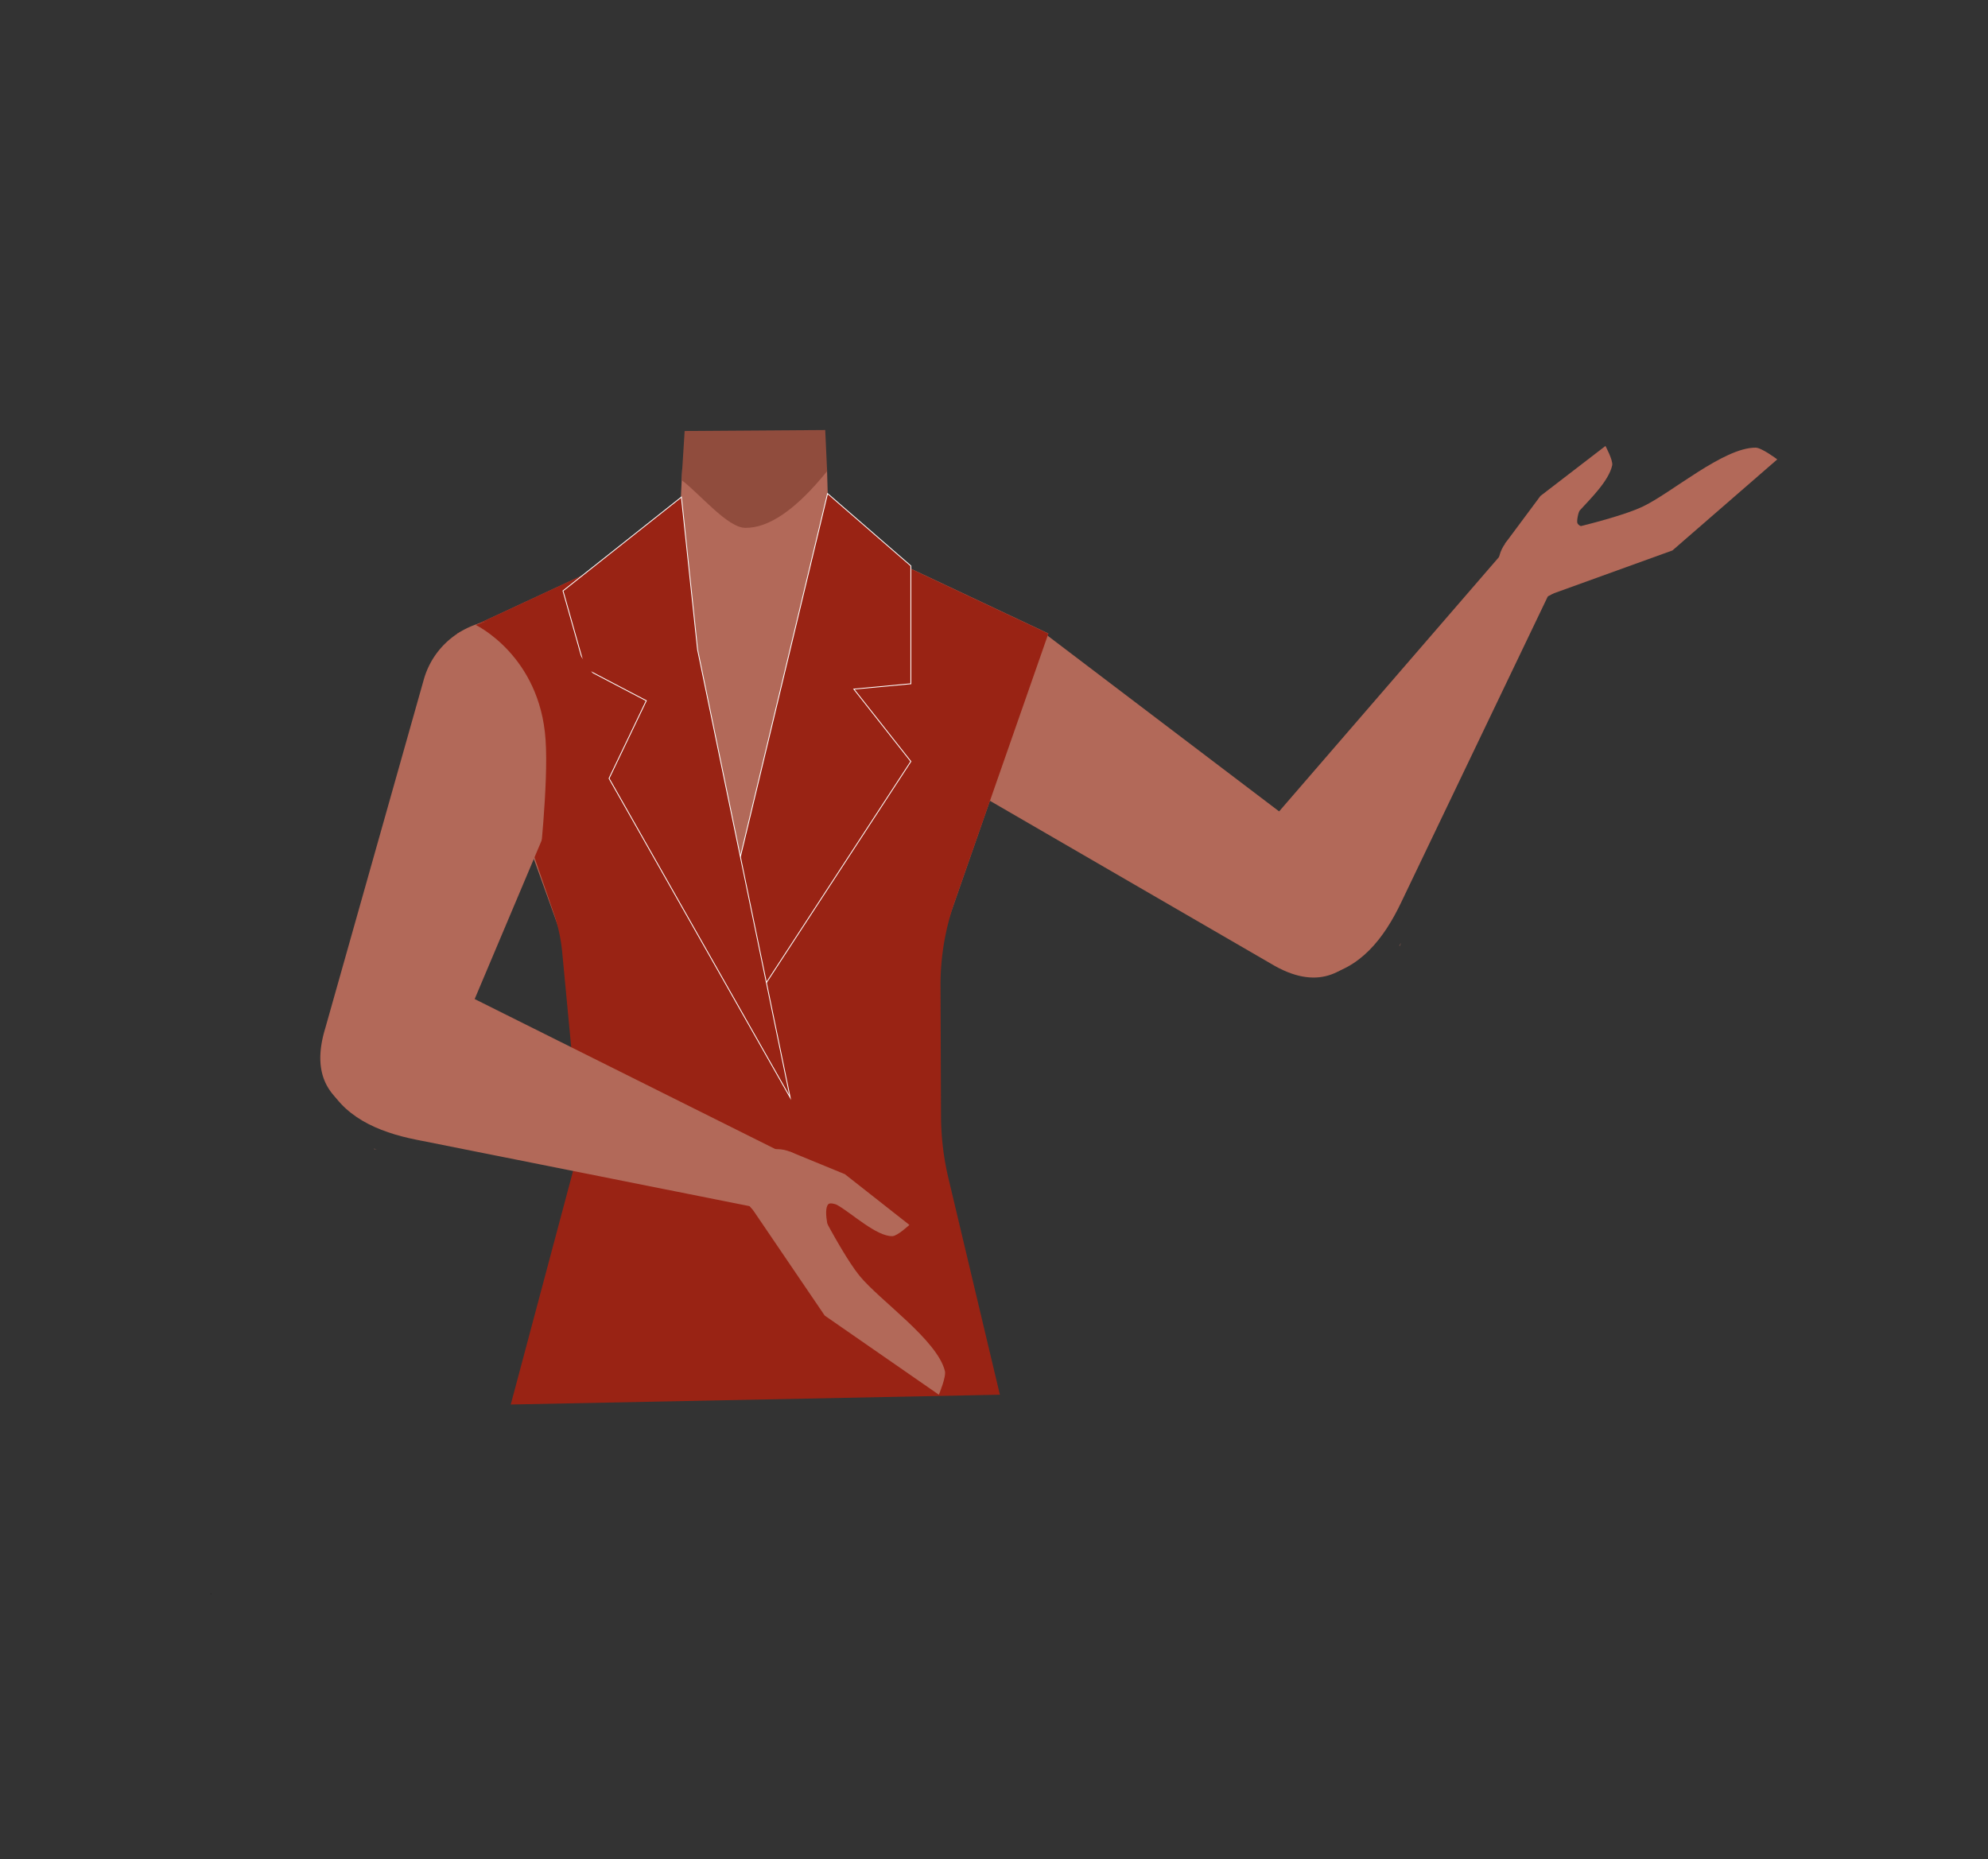 <svg xmlns="http://www.w3.org/2000/svg" viewBox="0 0 588 550"><rect x="0" y="0" width="588" height="550" fill="#333333" stroke="none"/><defs><style>.cls-1{fill:#b26959;}.cls-2,.cls-3{fill:#992314;}.cls-3{stroke:#fff;stroke-miterlimit:10;stroke-width:0.25px;}.cls-4{fill:#904c3d;}</style></defs><g id="Calque_3" data-name="Calque 3"><polygon points="62.3 471.57 62.4 471.53 62.3 471.48 62.3 471.57"/><polygon points="62.4 471.53 62.5 471.57 62.5 471.48 62.4 471.53"/><polygon points="62.3 471.57 62.4 471.53 62.3 471.48 62.3 471.57"/><polygon points="62.4 471.53 62.5 471.57 62.5 471.48 62.4 471.53"/><path class="cls-1" d="M375.81,285l0,0h0L283,231.2v0c-11.83-6.87-15.6-22.21-8.42-34.28s22.62-16.3,34.47-9.43l.51.32,88.83,67.43c8.81,6.88,10.93,17.25,5.64,24.48C398.11,287.85,389.62,293.36,375.81,285Z"/><path class="cls-1" d="M445.11,160.84l10.51-14.13,19.23-14.79s2.29,4.24,2,5.71c-1,4.62-6.41,9.87-9.59,13.36-.43.46-1,3.28-.67,3.83,1.32,2.22,6.55.66,6.55.66l-14.47,10Z"/><path class="cls-1" d="M450.63,159.53,458.2,176l36.47-13.18,31-26.93s-4.57-3.45-6.38-3.47c-9.47-.09-25,13.49-33.51,17.48C476.57,154.23,450.63,159.53,450.63,159.53Z"/><ellipse class="cls-1" cx="453.5" cy="166.94" rx="10.33" ry="10.37" transform="translate(20.75 382) rotate(-46.63)"/><path class="cls-1" d="M376.15,284.09c-11.69-7.44-13.8-21-6.8-32.84.14-.25,3.75-5.18,3.75-5.18l70.19-81.21s4.63-7.25,12.7-1.83c7.25,4.86,2,13,2,13L414.4,267c-5,10.49-12.13,19.75-23.61,21.67C386.14,289.42,379.81,286.41,376.15,284.09Z"/><path class="cls-1" d="M414,279.8l-.12-.07c.15-.22.3-.44.44-.67,0-.05.07-.1.1-.16Z"/><polygon class="cls-1" points="310.08 187.38 293.08 236.03 273.21 293 171.35 291.4 152.29 238.53 135.29 187.38 200.91 156.87 201.81 138.43 244.6 138.43 245.13 156.78 310.08 187.38"/><path class="cls-1" d="M168.73,292.15c0-28.72,27.36-52,53.56-52s49.94,22.87,49.94,51.59-23.74,52.41-49.94,52.41S168.73,320.87,168.73,292.15Z"/><path class="cls-2" d="M166.28,281.61l4.58,48.32a46.67,46.67,0,0,1-1.37,16.47l-18.42,69.06,144.67-2.9-15.21-64a80.82,80.82,0,0,1-2.2-18.46l-.15-38.48a73.86,73.86,0,0,1,4.12-24.65l27.78-79.55-64.95-30.59L221.89,263.93,198.9,176l2-19.15-65.62,30.51,28.54,82.91A49.19,49.19,0,0,1,166.28,281.61Z"/><polygon class="cls-3" points="244.77 146 216.47 263.92 216.53 273.63 223.68 295.25 269.41 225.24 252.55 203.84 269.41 202.26 269.41 167.39 244.77 146"/><polygon class="cls-3" points="201.54 147.04 206.33 192.21 233.7 324.62 180.14 230.25 191.16 207.27 173.01 197.76 166.52 174.78 201.54 147.04"/><path class="cls-1" d="M96.2,304.18s0,0,0,0h0L125.35,201h0c3.73-13.16,17.67-20.61,31.14-16.64s21.38,17.9,17.65,31.07a5.58,5.58,0,0,1-.18.58s-43.36,102.73-43.37,102.74c-4.48,10.24-14,14.86-22.32,11.52C98.92,326.51,91.49,319.64,96.2,304.18Z"/><path class="cls-1" d="M233.61,340.64l16.29,6.69,19.08,15s-3.53,3.27-5,3.32c-4.72.18-12.3-7-16.47-9.27-.55-.29-2.06-.64-2.5-.19-1.83,1.82.75,10.28.75,10.28l-13.24-11.55Z"/><path class="cls-1" d="M236.24,345.66l-14.1,11.42,21.79,32.07,33.76,23.41s2.22-5.28,1.79-7c-2.26-9.2-19.24-20.84-25.23-28.15C247.79,369.48,236.24,345.66,236.24,345.66Z"/><ellipse class="cls-1" cx="229.78" cy="350.28" rx="10.37" ry="10.33" transform="translate(-188.01 381.07) rotate(-60.95)"/><path class="cls-1" d="M97.14,304.3c4.31-13.18,17-18.58,30.14-14.72.27.08,5.94,2.36,5.94,2.36l96.05,47.93s8.16,2.69,4.91,11.86C231.26,360,222,356.84,222,356.84l-98.87-19.71c-11.41-2.28-22.14-6.88-26.83-17.52C94.44,315.29,95.79,308.41,97.14,304.3Z"/><path class="cls-1" d="M110.65,339.91l0-.14.75.27.19,0Z"/><path class="cls-2" d="M153.64,180.36l-12.94,4.5s19,9.06,20.67,34c.9,13.23-2,38.48-2,38.48l19.31-.74L177.26,202,165,184.18Z"/><path class="cls-4" d="M202.5,127.49l41.58-.29.56,12.17c-9.21,11.39-17.21,16.83-24.18,16.77-5.27,0-13.5-10.1-18.83-14.1l.08-2Z"/></g></svg>